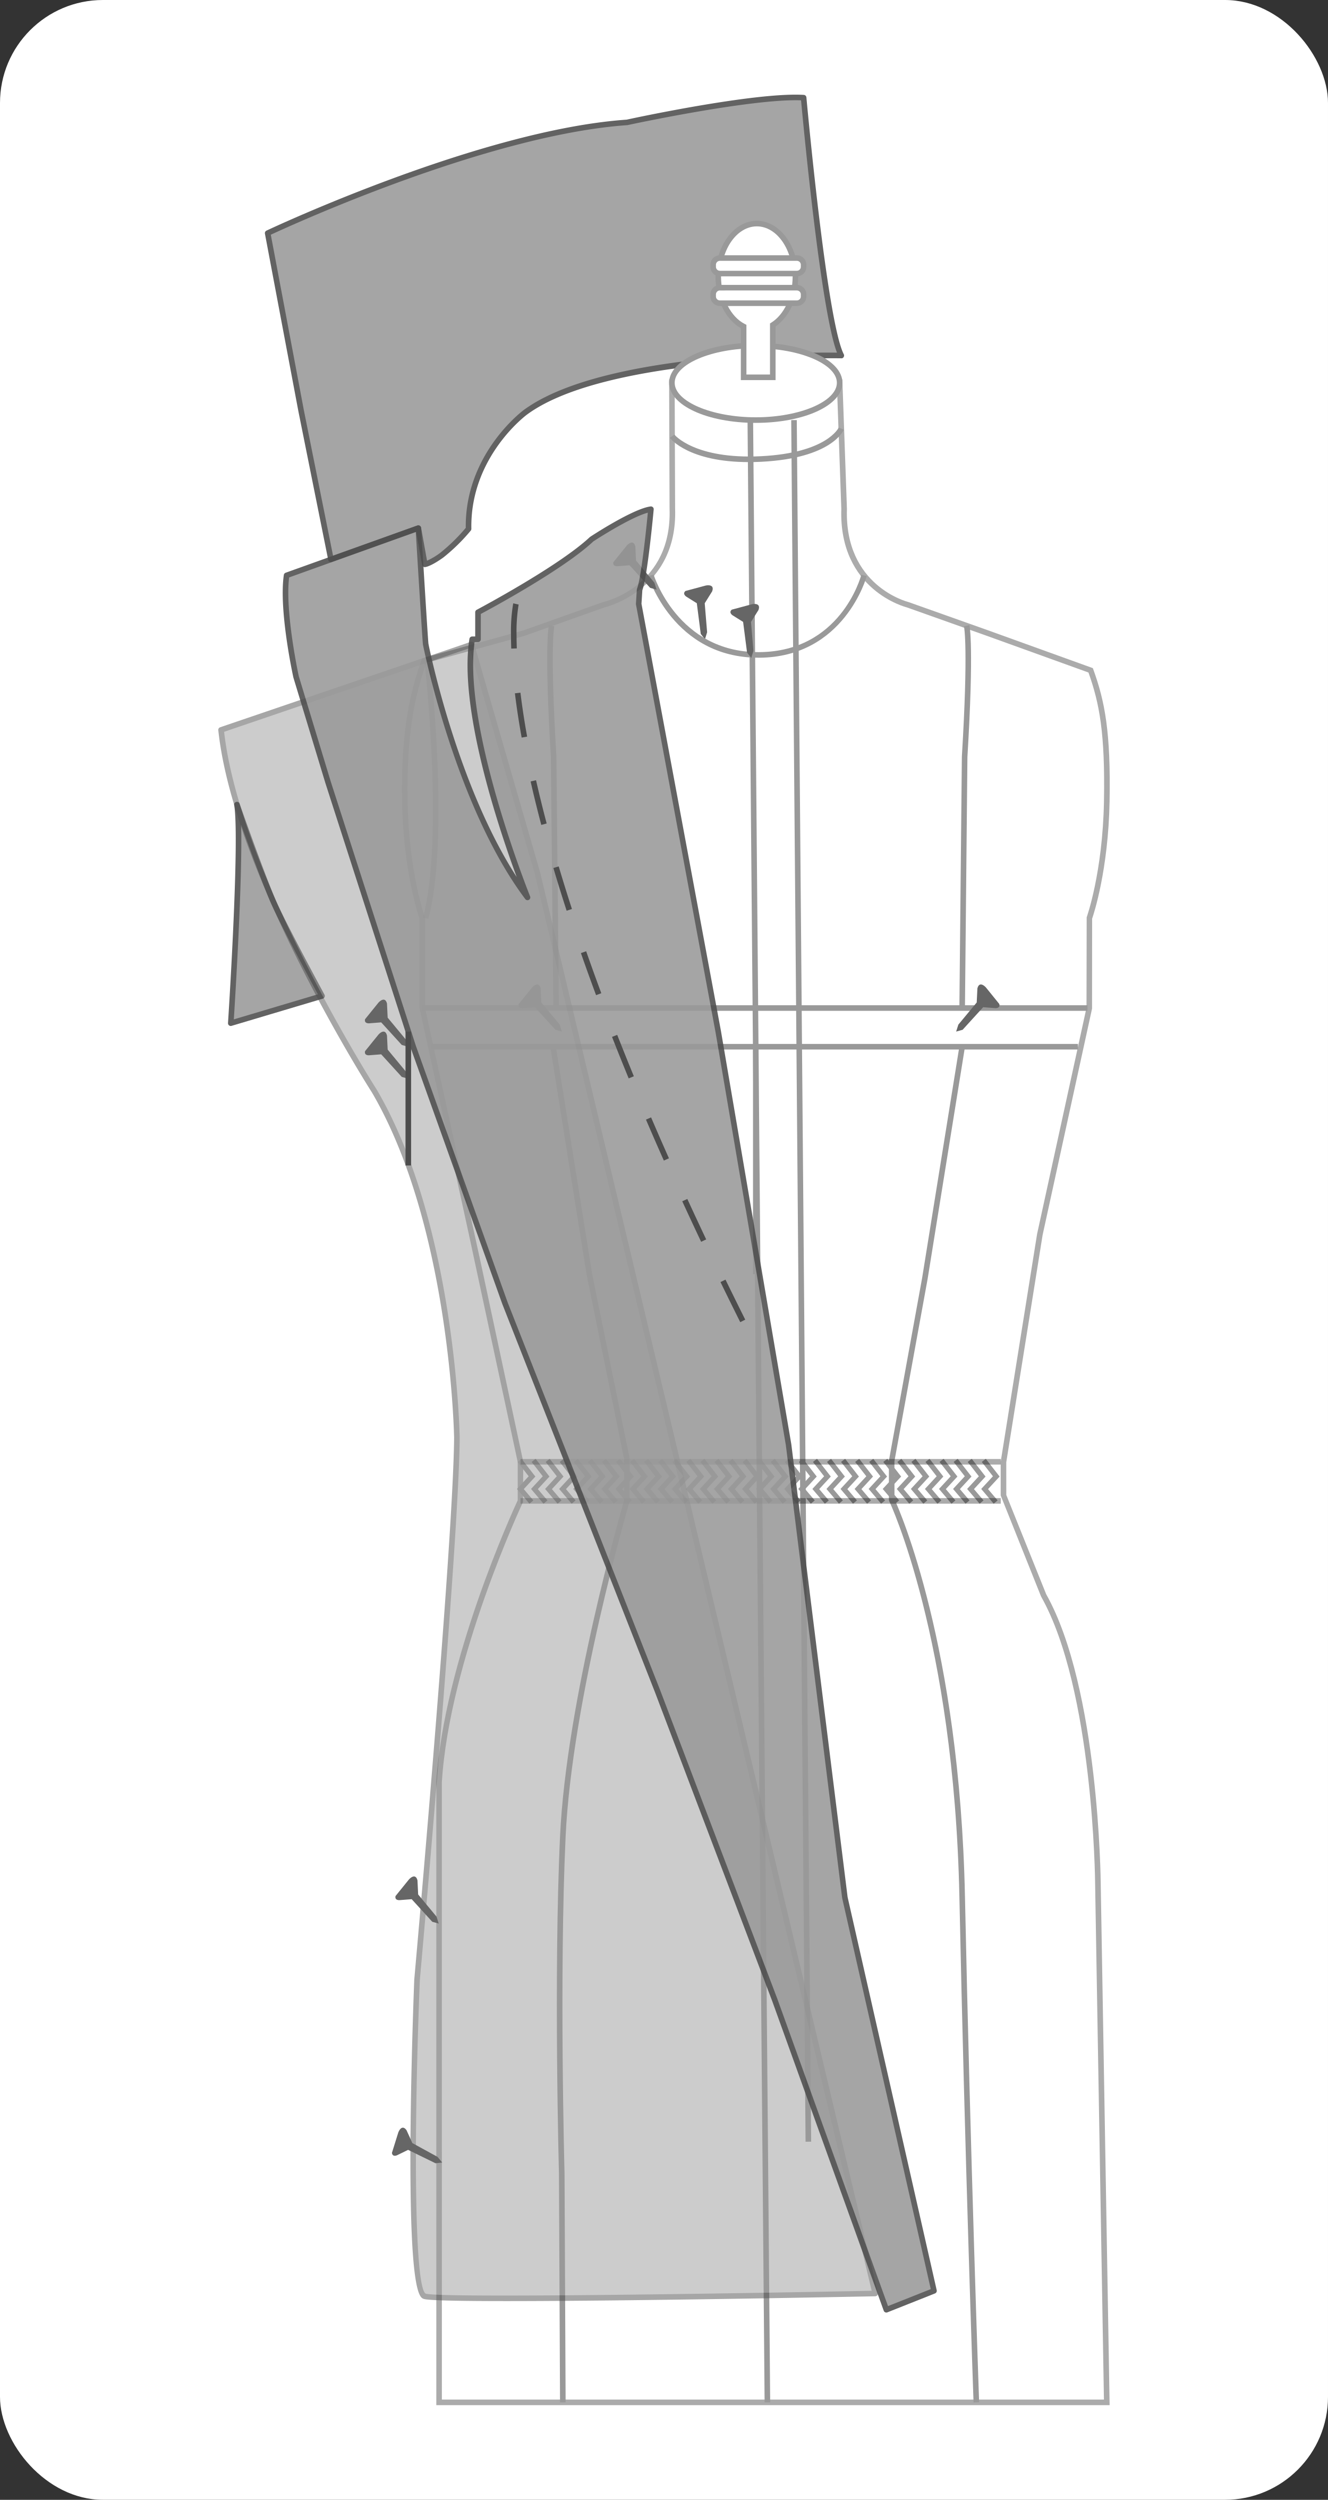 <svg xmlns="http://www.w3.org/2000/svg" width="293.459" height="552.013" viewBox="0 0 293.459 552.013">
  <rect x="0" y="0" width="293.459" height="552.013" fill="#333333" stroke="none"/>
  <g id="Grupo_55619" data-name="Grupo 55619" transform="translate(-680.275 -6906.783)">
    <rect id="Rectángulo_9701" data-name="Rectángulo 9701" width="293.459" height="552.013" rx="22.746" transform="translate(680.275 6906.783)" fill="#fff"/>
    <g id="Grupo_55618" data-name="Grupo 55618" transform="translate(728.513 6927.683)">
      <g id="Grupo_55604" data-name="Grupo 55604" transform="translate(10.293)" opacity="0.88">
        <path id="Trazado_106905" data-name="Trazado 106905" d="M742.228,7026.255l-6.589-32.812-7.4-39.245s46.8-22.2,79.373-24.448c0,0,28.173-6.112,39.059-5.469,0,0,4.48,49.539,8.326,56.938,0,0-51.484-.966-69.821,12.546,0,0-12.867,9.329-12.545,25.733a41.6,41.6,0,0,1-5.9,5.792c-2.681,1.93-3.763,2.036-3.763,2.036l-1.437-7.988Z" transform="translate(-727.624 -6923.616)" fill="#999"/>
        <path id="Trazado_106906" data-name="Trazado 106906" d="M763.09,7028.062a.616.616,0,0,1-.608-.507l-1.308-7.272-18.622,6.671a.625.625,0,0,1-.512-.044.616.616,0,0,1-.3-.415l-6.589-32.812-7.4-39.253a.618.618,0,0,1,.343-.672c.469-.221,47.279-22.271,79.6-24.506,1.065-.236,28.3-6.121,39.136-5.468a.617.617,0,0,1,.578.56c.044.493,4.513,49.5,8.258,56.709a.615.615,0,0,1-.024.609.525.525,0,0,1-.535.292c-.5-.009-51.483-.806-69.442,12.426-.129.094-12.606,9.348-12.294,25.227a.631.631,0,0,1-.144.407,41.452,41.452,0,0,1-6.01,5.895c-2.735,1.972-3.935,2.139-4.063,2.151Zm-1.438-9.222a.611.611,0,0,1,.308.083.618.618,0,0,1,.3.424l1.313,7.3a15.359,15.359,0,0,0,2.92-1.74,39.939,39.939,0,0,0,5.638-5.512c-.2-16.395,12.673-25.919,12.8-26.015,17.128-12.618,61.876-12.761,69.233-12.674-3.577-9.312-7.438-50.265-7.94-55.72-11.033-.413-38.085,5.42-38.363,5.48-30.515,2.115-74.016,21.975-78.811,24.2l7.31,38.774,6.446,32.1,18.636-6.675A.609.609,0,0,1,761.652,7018.84Z" transform="translate(-727.74 -6923.732)" fill="#4d4d4d"/>
      </g>
      <g id="Grupo_55614" data-name="Grupo 55614" transform="translate(40.574 27.854)">
        <g id="Grupo_55605" data-name="Grupo 55605" transform="translate(0 35.018)" opacity="0.33">
          <path id="Trazado_106907" data-name="Trazado 106907" d="M893.988,7243.1l-8.874-22.065V7213.6l8.036-50.2,10.928-50v-19.824s3.56-9.762,3.856-25.774-1.186-22.418-3.559-28.976l-22.836-8.234-17.6-6.254s-14.631-3.456-14.038-21.146l-.988-27.857-18.536,3.825-18.536-3.825.1,27.806c.593,17.691-15.126,21.2-15.126,21.2l-17.6,6.254-22.1,6.1c-2.374,6.56-4.6,15.1-4.3,31.111s3.856,25.774,3.856,25.774V7113.4l10.928,50h0l1.593,7.288,9.186,42.915v8.636s-16.309,34.536-17.988,62.118V7421.3H907.942l-1.962-114.643S905.74,7263.964,893.988,7243.1Z" transform="translate(-752.18 -6974.575)" fill="#fff"/>
          <path id="Trazado_106908" data-name="Trazado 106908" d="M908.686,7422.058H759.9V7284.494c1.618-26.583,16.906-59.926,17.989-62.255v-8.434l-10.764-50.137-10.943-50.127v-19.72c-.384-1.112-3.577-10.817-3.856-25.868-.3-16.218,2.024-24.939,4.338-31.332l.109-.3,22.4-6.185,17.554-6.237c.693-.161,15.286-3.643,14.716-20.6l-.1-28.584,19.155,3.952,19.126-3.945,1.015,28.587c-.571,17.031,13.421,20.536,13.563,20.569l17.662,6.271,23.112,8.334.1.271c2.552,7.056,3.881,13.8,3.6,29.2-.28,15.051-3.475,24.756-3.857,25.868l-.015,19.852-10.927,50-8.03,50.169.007,7.22,8.813,21.916c11.677,20.778,12.05,63.393,12.053,63.821Zm-147.556-1.233h146.3L905.48,7306.81c0-.433-.376-42.779-11.913-63.266l-.036-.072-8.917-22.295v-7.437l8.044-50.3,10.921-49.964.037-19.97c.035-.1,3.528-9.866,3.82-25.574.277-15.008-.988-21.664-3.426-28.484l-22.563-8.135-17.6-6.253c-.086-.015-15.052-3.762-14.449-21.747l-.962-27.086-17.946,3.7-.123-.027-17.794-3.67.1,27.045c.6,17.976-15.446,21.769-15.608,21.8l-17.525,6.23-21.829,6.027c-2.239,6.26-4.449,14.827-4.157,30.592.291,15.708,3.783,25.477,3.818,25.574l.038.211v19.759l12.506,57.218,9.2,43.046-.059,8.9c-.163.344-16.279,34.747-17.931,61.891Z" transform="translate(-752.297 -6974.718)"/>
        </g>
        <g id="Grupo_55606" data-name="Grupo 55606" transform="translate(25.423 273.384)">
          <path id="Trazado_106909" data-name="Trazado 106909" d="M858.869,7177.931l-2.762-3.256,2.592-2.8-2.465-3.161.89-.693,3.053,3.916-2.562,2.772,2.116,2.494Z" transform="translate(-753.518 -7168.02)" fill="#999"/>
          <path id="Trazado_106910" data-name="Trazado 106910" d="M856.348,7177.931l-2.762-3.256,2.592-2.8-2.465-3.161.89-.693,3.053,3.916-2.562,2.772,2.116,2.494Z" transform="translate(-754.106 -7168.02)" fill="#999"/>
          <path id="Trazado_106911" data-name="Trazado 106911" d="M853.827,7177.931l-2.762-3.256,2.592-2.8-2.465-3.161.89-.693,3.053,3.916-2.562,2.772,2.116,2.494Z" transform="translate(-754.694 -7168.02)" fill="#999"/>
          <path id="Trazado_106912" data-name="Trazado 106912" d="M851.306,7177.931l-2.762-3.256,2.592-2.8-2.465-3.161.89-.693,3.053,3.916-2.562,2.772,2.116,2.494Z" transform="translate(-755.281 -7168.02)" fill="#999"/>
          <path id="Trazado_106913" data-name="Trazado 106913" d="M848.785,7177.931l-2.762-3.256,2.592-2.8-2.465-3.161.89-.693,3.053,3.916-2.562,2.772,2.116,2.494Z" transform="translate(-755.869 -7168.02)" fill="#999"/>
          <path id="Trazado_106914" data-name="Trazado 106914" d="M846.264,7177.931l-2.762-3.256,2.592-2.8-2.465-3.161.89-.693,3.053,3.916-2.562,2.772,2.116,2.494Z" transform="translate(-756.457 -7168.02)" fill="#999"/>
          <path id="Trazado_106915" data-name="Trazado 106915" d="M843.743,7177.931l-2.762-3.256,2.592-2.8-2.465-3.161.89-.693,3.053,3.916-2.562,2.772,2.116,2.494Z" transform="translate(-757.045 -7168.02)" fill="#999"/>
          <path id="Trazado_106916" data-name="Trazado 106916" d="M841.222,7177.931l-2.762-3.256,2.592-2.8-2.465-3.161.89-.693,3.053,3.916-2.562,2.772,2.116,2.494Z" transform="translate(-757.632 -7168.02)" fill="#999"/>
          <path id="Trazado_106917" data-name="Trazado 106917" d="M838.7,7177.931l-2.762-3.256,2.592-2.8-2.465-3.161.89-.693,3.053,3.916-2.562,2.772,2.116,2.494Z" transform="translate(-758.22 -7168.02)" fill="#999"/>
          <path id="Trazado_106918" data-name="Trazado 106918" d="M836.18,7177.931l-2.762-3.256,2.592-2.8-2.465-3.161.89-.693,3.053,3.916-2.562,2.772,2.116,2.494Z" transform="translate(-758.808 -7168.02)" fill="#999"/>
          <path id="Trazado_106919" data-name="Trazado 106919" d="M833.659,7177.931l-2.762-3.256,2.592-2.8-2.465-3.161.89-.693,3.053,3.916-2.562,2.772,2.116,2.494Z" transform="translate(-759.396 -7168.02)" fill="#999"/>
          <path id="Trazado_106920" data-name="Trazado 106920" d="M831.138,7177.931l-2.762-3.256,2.592-2.8-2.465-3.161.89-.693,3.053,3.916-2.562,2.772L832,7177.2Z" transform="translate(-759.983 -7168.02)" fill="#999"/>
          <path id="Trazado_106921" data-name="Trazado 106921" d="M828.617,7177.931l-2.762-3.256,2.592-2.8-2.465-3.161.89-.693,3.053,3.916-2.562,2.772,2.116,2.494Z" transform="translate(-760.571 -7168.02)" fill="#999"/>
          <path id="Trazado_106922" data-name="Trazado 106922" d="M826.1,7177.931l-2.762-3.256,2.592-2.8-2.465-3.161.89-.693,3.053,3.916-2.562,2.772,2.116,2.494Z" transform="translate(-761.159 -7168.02)" fill="#999"/>
          <path id="Trazado_106923" data-name="Trazado 106923" d="M823.575,7177.931l-2.762-3.256,2.592-2.8-2.465-3.161.89-.693,3.053,3.916-2.562,2.772,2.116,2.494Z" transform="translate(-761.746 -7168.02)" fill="#999"/>
          <path id="Trazado_106924" data-name="Trazado 106924" d="M821.054,7177.931l-2.762-3.256,2.592-2.8-2.465-3.161.89-.693,3.053,3.916-2.562,2.772,2.116,2.494Z" transform="translate(-762.334 -7168.02)" fill="#999"/>
          <path id="Trazado_106925" data-name="Trazado 106925" d="M818.533,7177.931l-2.762-3.256,2.592-2.8-2.465-3.161.89-.693,3.053,3.916-2.562,2.772,2.116,2.494Z" transform="translate(-762.922 -7168.02)" fill="#999"/>
          <path id="Trazado_106926" data-name="Trazado 106926" d="M816.012,7177.931l-2.762-3.256,2.592-2.8-2.465-3.161.89-.693,3.053,3.916-2.562,2.772,2.116,2.494Z" transform="translate(-763.51 -7168.02)" fill="#999"/>
          <path id="Trazado_106927" data-name="Trazado 106927" d="M813.491,7177.931l-2.762-3.256,2.592-2.8-2.465-3.161.89-.693,3.053,3.916-2.562,2.772,2.116,2.494Z" transform="translate(-764.097 -7168.02)" fill="#999"/>
          <path id="Trazado_106928" data-name="Trazado 106928" d="M810.97,7177.931l-2.762-3.256,2.592-2.8-2.465-3.161.89-.693,3.053,3.916-2.562,2.772,2.116,2.494Z" transform="translate(-764.685 -7168.02)" fill="#999"/>
          <path id="Trazado_106929" data-name="Trazado 106929" d="M808.449,7177.931l-2.762-3.256,2.592-2.8-2.465-3.161.89-.693,3.053,3.916-2.562,2.772,2.116,2.494Z" transform="translate(-765.273 -7168.02)" fill="#999"/>
          <path id="Trazado_106930" data-name="Trazado 106930" d="M805.927,7177.931l-2.762-3.256,2.592-2.8-2.465-3.161.89-.693,3.053,3.916-2.562,2.772,2.116,2.494Z" transform="translate(-765.861 -7168.02)" fill="#999"/>
          <path id="Trazado_106931" data-name="Trazado 106931" d="M803.406,7177.931l-2.762-3.256,2.592-2.8-2.465-3.161.89-.693,3.053,3.916-2.562,2.772,2.116,2.494Z" transform="translate(-766.448 -7168.02)" fill="#999"/>
          <path id="Trazado_106932" data-name="Trazado 106932" d="M800.885,7177.931l-2.762-3.256,2.592-2.8-2.465-3.161.89-.693,3.053,3.916-2.562,2.772,2.116,2.494Z" transform="translate(-767.036 -7168.02)" fill="#999"/>
          <path id="Trazado_106933" data-name="Trazado 106933" d="M798.364,7177.931l-2.762-3.256,2.592-2.8-2.465-3.161.89-.693,3.053,3.916-2.562,2.772,2.116,2.494Z" transform="translate(-767.624 -7168.02)" fill="#999"/>
          <path id="Trazado_106934" data-name="Trazado 106934" d="M795.843,7177.931l-2.762-3.256,2.592-2.8-2.465-3.161.89-.693,3.053,3.916-2.562,2.772,2.116,2.494Z" transform="translate(-768.211 -7168.02)" fill="#999"/>
          <path id="Trazado_106935" data-name="Trazado 106935" d="M793.322,7177.931l-2.762-3.256,2.592-2.8-2.465-3.161.89-.693,3.053,3.916-2.562,2.772,2.116,2.494Z" transform="translate(-768.799 -7168.02)" fill="#999"/>
          <path id="Trazado_106936" data-name="Trazado 106936" d="M790.8,7177.931l-2.762-3.256,2.592-2.8-2.465-3.161.89-.693,3.053,3.916-2.562,2.772,2.116,2.494Z" transform="translate(-769.387 -7168.02)" fill="#999"/>
          <path id="Trazado_106937" data-name="Trazado 106937" d="M788.28,7177.931l-2.762-3.256,2.592-2.8-2.465-3.161.89-.693,3.053,3.916-2.562,2.772,2.116,2.494Z" transform="translate(-769.975 -7168.02)" fill="#999"/>
          <path id="Trazado_106938" data-name="Trazado 106938" d="M785.759,7177.931,783,7174.675l2.592-2.8-2.465-3.161.89-.693,3.053,3.916-2.562,2.772,2.116,2.494Z" transform="translate(-770.562 -7168.02)" fill="#999"/>
          <path id="Trazado_106939" data-name="Trazado 106939" d="M783.238,7177.931l-2.762-3.256,2.592-2.8-2.465-3.161.89-.693,3.053,3.916-2.562,2.772,2.116,2.494Z" transform="translate(-771.15 -7168.02)" fill="#999"/>
          <path id="Trazado_106940" data-name="Trazado 106940" d="M780.717,7177.931l-2.762-3.256,2.592-2.8-2.465-3.161.89-.693,3.053,3.916-2.562,2.772,2.116,2.494Z" transform="translate(-771.738 -7168.02)" fill="#999"/>
          <path id="Trazado_106941" data-name="Trazado 106941" d="M778.2,7177.931l-2.762-3.256,2.592-2.8-2.465-3.161.89-.693,3.053,3.916-2.562,2.772,2.116,2.494Z" transform="translate(-772.326 -7168.02)" fill="#999"/>
          <path id="Trazado_106942" data-name="Trazado 106942" d="M775.675,7177.931l-2.762-3.256,2.592-2.8-2.465-3.161.89-.693,3.053,3.916-2.562,2.772,2.116,2.494Z" transform="translate(-772.913 -7168.02)" fill="#999"/>
        </g>
        <path id="Trazado_106943" data-name="Trazado 106943" d="M817.762,6990.977c-13.222,0-17.27-5.112-17.446-5.345l.983-.746-.492.374.49-.377c.042.057,4.484,5.517,19.16,4.792,14.584-.729,17.147-6.273,17.171-6.33l1.138.474c-.106.257-2.761,6.315-18.247,7.088Q819.079,6990.978,817.762,6990.977Z" transform="translate(-741.102 -6937.689)" fill="#999"/>
        <rect id="Rectángulo_9702" data-name="Rectángulo 9702" width="143.018" height="1.233" transform="translate(6.366 181.77)" fill="#999"/>
        <rect id="Rectángulo_9703" data-name="Rectángulo 9703" width="147.005" height="1.233" transform="translate(4.498 173.227)" fill="#999"/>
        <rect id="Rectángulo_9704" data-name="Rectángulo 9704" width="1.233" height="50.222" transform="translate(77.588 182.386)" fill="#999"/>
        <path id="Trazado_106944" data-name="Trazado 106944" d="M853.429,7103.292l-1.233-.013.549-55.511c1.45-24.014.506-28.59.465-28.772l1.2-.281c.043.183,1.038,4.731-.434,29.1Z" transform="translate(-729.007 -6929.442)" fill="#999"/>
        <path id="Trazado_106945" data-name="Trazado 106945" d="M858.273,7393.62c-.02-.538-1.932-54.628-3.132-111.771-1.2-56.976-15.37-86.99-15.513-87.287l-.062-.268v-8.634l7.347-40.371,8.235-51.143,1.217.2-8.237,51.156-7.338,40.273.01,8.385c1.026,2.224,14.412,32.313,15.574,87.665,1.2,57.135,3.112,111.217,3.132,111.756Z" transform="translate(-731.952 -6911.858)" fill="#999"/>
        <path id="Trazado_106946" data-name="Trazado 106946" d="M781.039,7393.6,780.8,7343c-.012-.42-1.184-43.773.24-74.382,1.395-30,13.513-71.983,14.15-74.168v-9.2l-8.276-40.654-8.024-50.247,1.218-.2,8.019,50.222,8.3,40.812-.026,9.529c-.126.431-12.706,43.455-14.127,73.963-1.421,30.563-.25,73.871-.238,74.306l.239,50.619Z" transform="translate(-746.097 -6911.858)" fill="#999"/>
        <rect id="Rectángulo_9705" data-name="Rectángulo 9705" width="1.233" height="437.747" transform="translate(76.375 44.016) rotate(-0.494)" fill="#999"/>
        <path id="Trazado_106947" data-name="Trazado 106947" d="M779.688,7103.292l-.549-55.512c-1.472-24.334-.476-28.883-.433-29.065l1.2.285-.6-.143.6.139c-.042.183-.985,4.759.464,28.741l.55,55.542Z" transform="translate(-746.226 -6929.442)" fill="#999"/>
        <path id="Trazado_106948" data-name="Trazado 106948" d="M806.545,7022.332l-.871-6.777-2.284-1.427s-.99-.586-.232-1.273l4.529-1.216s2.022-.428,1.376,1.3l-1.641,2.624.529,6.405-.475,1.544Z" transform="translate(-740.506 -6931.104)" fill="#666"/>
        <path id="Trazado_106949" data-name="Trazado 106949" d="M820.763,7028.03c-18.723,0-24.263-17.824-24.317-18l1.181-.354c.052.173,5.349,17.125,23.137,17.125h.154c17.9-.1,22.428-16.41,22.612-17.1l1.193.314c-.047.179-4.935,17.921-23.8,18.023Z" transform="translate(-742.004 -6931.551)" fill="#999"/>
        <path id="Trazado_106950" data-name="Trazado 106950" d="M798.322,7013.945l-4.545-4.988-2.665.209s-1.137.117-.91-.9l2.993-3.7s1.4-1.56,1.857.232l.152,3.117,4.057,4.89.49,1.539Z" transform="translate(-743.467 -6932.888)" fill="#666"/>
        <path id="Trazado_106951" data-name="Trazado 106951" d="M814.844,7025.676l-.872-6.777-2.284-1.427s-.99-.586-.232-1.274l4.529-1.215s2.022-.428,1.377,1.3l-1.643,2.624.529,6.405-.474,1.543Z" transform="translate(-738.572 -6930.324)" fill="#666"/>
        <path id="Trazado_106952" data-name="Trazado 106952" d="M853.045,7093.083l4.545-4.988,2.665.208s1.137.117.91-.9l-2.994-3.7s-1.4-1.559-1.856.232l-.152,3.118-4.057,4.889-.49,1.539Z" transform="translate(-729.142 -6914.438)" fill="#666"/>
        <path id="Trazado_106953" data-name="Trazado 106953" d="M781.351,7093.083l-4.547-4.988-2.665.208s-1.136.117-.909-.9l2.993-3.7s1.4-1.559,1.857.232l.152,3.118,4.057,4.889.488,1.539Z" transform="translate(-747.423 -6914.438)" fill="#666"/>
        <g id="Grupo_55607" data-name="Grupo 55607" transform="translate(59.046 26.924)">
          <ellipse id="Elipse_4322" data-name="Elipse 4322" cx="18.536" cy="8.235" rx="18.536" ry="8.235" transform="translate(0.616 0.617)" fill="#fff"/>
          <path id="Trazado_106954" data-name="Trazado 106954" d="M819.332,6985.856c-10.739,0-19.152-3.888-19.152-8.851s8.412-8.852,19.152-8.852,19.153,3.888,19.153,8.852S830.072,6985.856,819.332,6985.856Zm0-16.47c-9.713,0-17.919,3.489-17.919,7.619s8.205,7.617,17.919,7.617,17.92-3.487,17.92-7.617S829.045,6969.387,819.332,6969.387Z" transform="translate(-800.18 -6968.154)" fill="#999"/>
        </g>
        <g id="Grupo_55611" data-name="Grupo 55611" transform="translate(68.162)">
          <g id="Grupo_55608" data-name="Grupo 55608" transform="translate(1.128)">
            <path id="Trazado_106955" data-name="Trazado 106955" d="M826.035,6958.547c0-6.476-3.817-11.727-8.525-11.727s-8.523,5.251-8.523,11.727c0,5.064,2.338,9.367,5.607,11.007v11.215h6.441v-11.551C823.982,6967.371,826.035,6963.293,826.035,6958.547Z" transform="translate(-808.37 -6946.204)" fill="#fff"/>
            <path id="Trazado_106956" data-name="Trazado 106956" d="M821.768,6981.5h-7.674v-11.461c-3.369-1.9-5.607-6.413-5.607-11.378,0-6.806,4.1-12.343,9.141-12.343s9.14,5.537,9.14,12.343c0,4.642-1.952,8.914-5,11Zm-6.441-1.233h5.208v-11.275l.29-.182c2.862-1.793,4.711-5.775,4.711-10.148,0-6.125-3.547-11.109-7.907-11.109s-7.908,4.984-7.908,11.109c0,4.674,2.116,8.877,5.267,10.457l.34.172Z" transform="translate(-808.487 -6946.32)" fill="#999"/>
          </g>
          <g id="Grupo_55609" data-name="Grupo 55609" transform="translate(0 14.155)">
            <rect id="Rectángulo_9706" data-name="Rectángulo 9706" width="19.991" height="3.429" rx="1.209" transform="translate(0.616 0.617)" fill="#fff"/>
            <path id="Trazado_106957" data-name="Trazado 106957" d="M826.688,6962.461H809.68a2.109,2.109,0,0,1-2.107-2.106v-.448a2.11,2.11,0,0,1,2.107-2.107h17.008a2.111,2.111,0,0,1,2.107,2.107v.448A2.11,2.11,0,0,1,826.688,6962.461Zm-17.008-3.429a.875.875,0,0,0-.874.874v.448a.874.874,0,0,0,.874.873h17.008a.875.875,0,0,0,.874-.873v-.448a.876.876,0,0,0-.874-.874Z" transform="translate(-807.572 -6957.799)" fill="#999"/>
          </g>
          <g id="Grupo_55610" data-name="Grupo 55610" transform="translate(0 7.61)">
            <rect id="Rectángulo_9707" data-name="Rectángulo 9707" width="19.991" height="3.429" rx="1.209" transform="translate(0.616 0.617)" fill="#fff"/>
            <path id="Trazado_106958" data-name="Trazado 106958" d="M826.688,6957.153H809.68a2.11,2.11,0,0,1-2.107-2.107v-.447a2.109,2.109,0,0,1,2.107-2.107h17.008a2.11,2.11,0,0,1,2.107,2.107v.447A2.111,2.111,0,0,1,826.688,6957.153Zm-17.008-3.429a.875.875,0,0,0-.874.874v.447a.875.875,0,0,0,.874.874h17.008a.876.876,0,0,0,.874-.874v-.447a.876.876,0,0,0-.874-.874Z" transform="translate(-807.572 -6952.491)" fill="#999"/>
          </g>
        </g>
        <rect id="Rectángulo_9708" data-name="Rectángulo 9708" width="1.233" height="380.183" transform="translate(86.028 44.016) rotate(-0.478)" fill="#999"/>
        <g id="Grupo_55612" data-name="Grupo 55612" transform="translate(26.205 273.425)" opacity="0.33">
          <line id="Línea_220" data-name="Línea 220" x2="106.128" transform="translate(0 0.617)" fill="#fff"/>
          <rect id="Rectángulo_9709" data-name="Rectángulo 9709" width="106.127" height="1.233" transform="translate(0)"/>
        </g>
        <g id="Grupo_55613" data-name="Grupo 55613" transform="translate(26.205 282.06)" opacity="0.33">
          <line id="Línea_221" data-name="Línea 221" x2="106.128" transform="translate(0 0.616)" fill="#fff"/>
          <rect id="Rectángulo_9710" data-name="Rectángulo 9710" width="106.127" height="1.233" transform="translate(0)"/>
        </g>
        <path id="Trazado_106959" data-name="Trazado 106959" d="M757.262,7082.049l-1.189-.32c4.692-17.395.42-55.787.376-56.172l1.226-.141C757.719,7025.806,762.017,7064.429,757.262,7082.049Z" transform="translate(-751.416 -6927.881)" opacity="0.33"/>
      </g>
      <g id="Grupo_55615" data-name="Grupo 55615" transform="translate(2.144 156.164)" opacity="0.88">
        <path id="Trazado_106960" data-name="Trazado 106960" d="M741.791,7093.13l-20.159,6.006s2.648-40.327,1.361-48.263c0,0,5.767,16.325,8.131,21.638C733.46,7077.763,741.791,7093.13,741.791,7093.13Z" transform="translate(-721.015 -7050.255)" fill="#999"/>
        <path id="Trazado_106961" data-name="Trazado 106961" d="M721.749,7099.869a.618.618,0,0,1-.615-.657c.027-.4,2.629-40.347,1.368-48.123a.617.617,0,0,1,.456-.7.61.61,0,0,1,.734.391c.058.164,5.787,16.364,8.114,21.594,2.3,5.169,10.562,20.423,10.644,20.575a.616.616,0,0,1-.366.885l-20.158,6.007A.679.679,0,0,1,721.749,7099.869Zm2.292-44.443c.313,11.845-1.284,37.736-1.62,42.982L741,7092.872c-1.628-3.017-8.285-15.406-10.326-19.993C729.084,7069.3,725.923,7060.653,724.041,7055.426Z" transform="translate(-721.132 -7050.373)" fill="#4d4d4d"/>
      </g>
      <g id="Grupo_55616" data-name="Grupo 55616" transform="translate(0 120.817)" opacity="0.5">
        <path id="Trazado_106962" data-name="Trazado 106962" d="M864.437,7386.328s-95.014,1.911-99.518.625-1.719-69.895-1.719-69.895,8.592-95.722,8.807-119.666c0,0-.644-46.537-18.229-76.562,0,0-30.453-47.4-33.884-79.778l55.329-18.845,14.614,50.584Z" transform="translate(-719.277 -7021.592)" fill="#999"/>
        <path id="Trazado_106963" data-name="Trazado 106963" d="M783.109,7388.126c-9.939,0-17.055-.127-18.243-.466-.977-.279-3.265-.933-3-36.026.132-17.124.822-34.312.829-34.484.088-.986,8.595-96,8.807-119.647-.006-.449-.845-46.709-18.144-76.243-.292-.454-30.558-47.869-33.965-80.025a.614.614,0,0,1,.414-.648l55.329-18.846a.625.625,0,0,1,.483.038.61.61,0,0,1,.307.375l14.615,50.585L865.153,7386.3a.619.619,0,0,1-.588.762C861.7,7387.12,811.17,7388.126,783.109,7388.126Zm-62.432-346.534c3.629,31.856,33.434,78.551,33.736,79.021,17.478,29.841,18.321,76.42,18.327,76.887-.212,23.711-8.724,118.773-8.809,119.731-1.317,32.468-1.313,67.792,1.291,69.251,3.448.981,65.521.02,98.555-.638l-74.423-312.792-14.428-49.936Z" transform="translate(-719.393 -7021.708)" fill="#4d4d4d"/>
      </g>
      <g id="Grupo_55617" data-name="Grupo 55617" transform="translate(14.235 90.925)" opacity="0.88">
        <path id="Trazado_106964" data-name="Trazado 106964" d="M809.487,7018.891l17.579,94.436,15.542,91.217,12.435,99.974,19.7,86.873-10.532,4.182-24.637-68.358-25.9-68.2-33.741-85.729-20.266-56.62-18.818-58.383-7.078-23.322s-3.216-14.687-2.09-22.383l29.113-10.429s1.471,24.287,1.62,25.574,7.386,35.868,22.506,55.973c0,0-15.281-37.775-12.224-57.007h1.286v-5.961s18.121-9.571,25.145-16.167c0,0,9.3-6.111,13.069-6.595,0,0-1.38,14.956-2.506,17.772Z" transform="translate(-730.82 -6997.351)" fill="#999"/>
        <path id="Trazado_106965" data-name="Trazado 106965" d="M864.328,7396.305a.606.606,0,0,1-.253-.054.621.621,0,0,1-.328-.353l-24.637-68.359-25.9-68.187-33.737-85.724L759.2,7116.991l-18.825-58.4-7.081-23.332c-.144-.651-3.24-14.934-2.111-22.652a.617.617,0,0,1,.4-.49l29.113-10.429a.618.618,0,0,1,.824.543c.014.243,1.472,24.285,1.618,25.54.032.287,6.137,30.849,19.5,51.53-3.988-10.8-12.879-37.26-10.442-52.589a.617.617,0,0,1,.609-.521h.669v-5.344a.615.615,0,0,1,.328-.545c.181-.1,18.129-9.607,25.013-16.07.467-.318,9.548-6.263,13.411-6.758a.617.617,0,0,1,.692.669c-.057.607-1.372,14.771-2.511,17.848l-.189,2.981,17.565,94.359,15.545,91.228,12.439,100,19.689,86.813a.615.615,0,0,1-.374.709l-10.532,4.182A.591.591,0,0,1,864.328,7396.305ZM732.355,7013.149c-.947,7.59,2.1,21.653,2.132,21.8l7.065,23.275,18.815,58.372,20.26,56.6,33.732,85.713,25.909,68.2,24.423,67.771,9.451-3.752-19.583-86.359-12.446-100.032-15.54-91.19L809,7019.121a.567.567,0,0,1-.01-.151l.2-3.151a.589.589,0,0,1,.043-.19c.82-2.052,1.876-11.429,2.387-16.774-3.971,1.059-11.954,6.285-12.039,6.342-6.489,6.1-22.307,14.654-24.867,16.021v5.59a.616.616,0,0,1-.617.616h-.755c-2.645,19,12.113,55.787,12.265,56.16a.617.617,0,0,1-1.064.6c-15.54-20.665-22.591-55.965-22.627-56.273-.134-1.17-1.312-20.47-1.573-24.788Z" transform="translate(-730.937 -6997.467)" fill="#4d4d4d"/>
      </g>
      <path id="Trazado_106966" data-name="Trazado 106966" d="M822.505,7173.556q-2.249-4.5-4.366-8.852l1.107-.539q2.118,4.345,4.363,8.84Zm-8.642-17.746q-2.16-4.562-4.174-8.944l1.121-.516q2.013,4.38,4.169,8.933Zm-8.241-17.937q-2.057-4.623-3.95-9.045l1.133-.486q1.892,4.415,3.943,9.03Zm-7.771-18.146q-1.933-4.7-3.681-9.161l1.148-.449q1.748,4.447,3.675,9.142Zm-7.205-18.379c-1.155-3.107-2.284-6.232-3.352-9.29l1.164-.406c1.065,3.048,2.19,6.165,3.344,9.265ZM784.14,7082.7c-1.032-3.181-2.019-6.354-2.931-9.43l1.182-.352c.909,3.067,1.892,6.23,2.921,9.4Zm-5.6-18.944c-.866-3.273-1.66-6.5-2.359-9.6l1.2-.272c.7,3.079,1.487,6.294,2.349,9.553Zm-4.339-19.283c-.613-3.389-1.114-6.679-1.491-9.778l1.223-.149c.375,3.078.873,6.343,1.482,9.71Zm-2.3-19.653c-.038-1.071-.054-2.05-.054-2.938a36.532,36.532,0,0,1,.488-7.054l1.2.264a36.559,36.559,0,0,0-.459,6.79c0,.874.016,1.837.054,2.893Z" transform="translate(-707.165 -6902.495)" fill="#4d4d4d"/>
      <path id="Trazado_106967" data-name="Trazado 106967" d="M759.279,7252.816l-4.546-4.987-2.665.208s-1.137.117-.909-.9l2.993-3.7s1.4-1.559,1.856.232l.152,3.118,4.057,4.889.49,1.539Z" transform="translate(-711.995 -6849.346)" fill="#666"/>
      <path id="Trazado_106968" data-name="Trazado 106968" d="M753.816,7095.8l-4.547-4.986-2.664.208s-1.137.116-.91-.9l2.993-3.7s1.4-1.557,1.857.235l.152,3.117,4.057,4.888.488,1.54Z" transform="translate(-713.268 -6885.952)" fill="#666"/>
      <path id="Trazado_106969" data-name="Trazado 106969" d="M753.816,7101.523l-4.547-4.988-2.664.209s-1.137.117-.91-.9l2.993-3.7s1.4-1.559,1.857.233l.152,3.117,4.057,4.89.488,1.539Z" transform="translate(-713.268 -6884.617)" fill="#666"/>
      <path id="Trazado_106970" data-name="Trazado 106970" d="M760.144,7295.654l-6.063-2.961-2.4,1.174s-1.014.527-1.175-.5l1.419-4.543s.729-1.966,1.811-.468l1.289,2.843,5.574,3.051,1.021,1.251Z" transform="translate(-712.14 -6838.858)" fill="#666"/>
      <rect id="Rectángulo_9711" data-name="Rectángulo 9711" width="1.233" height="29.561" transform="translate(41.372 206.901)" fill="#4d4d4d"/>
    </g>
  </g>
</svg>

